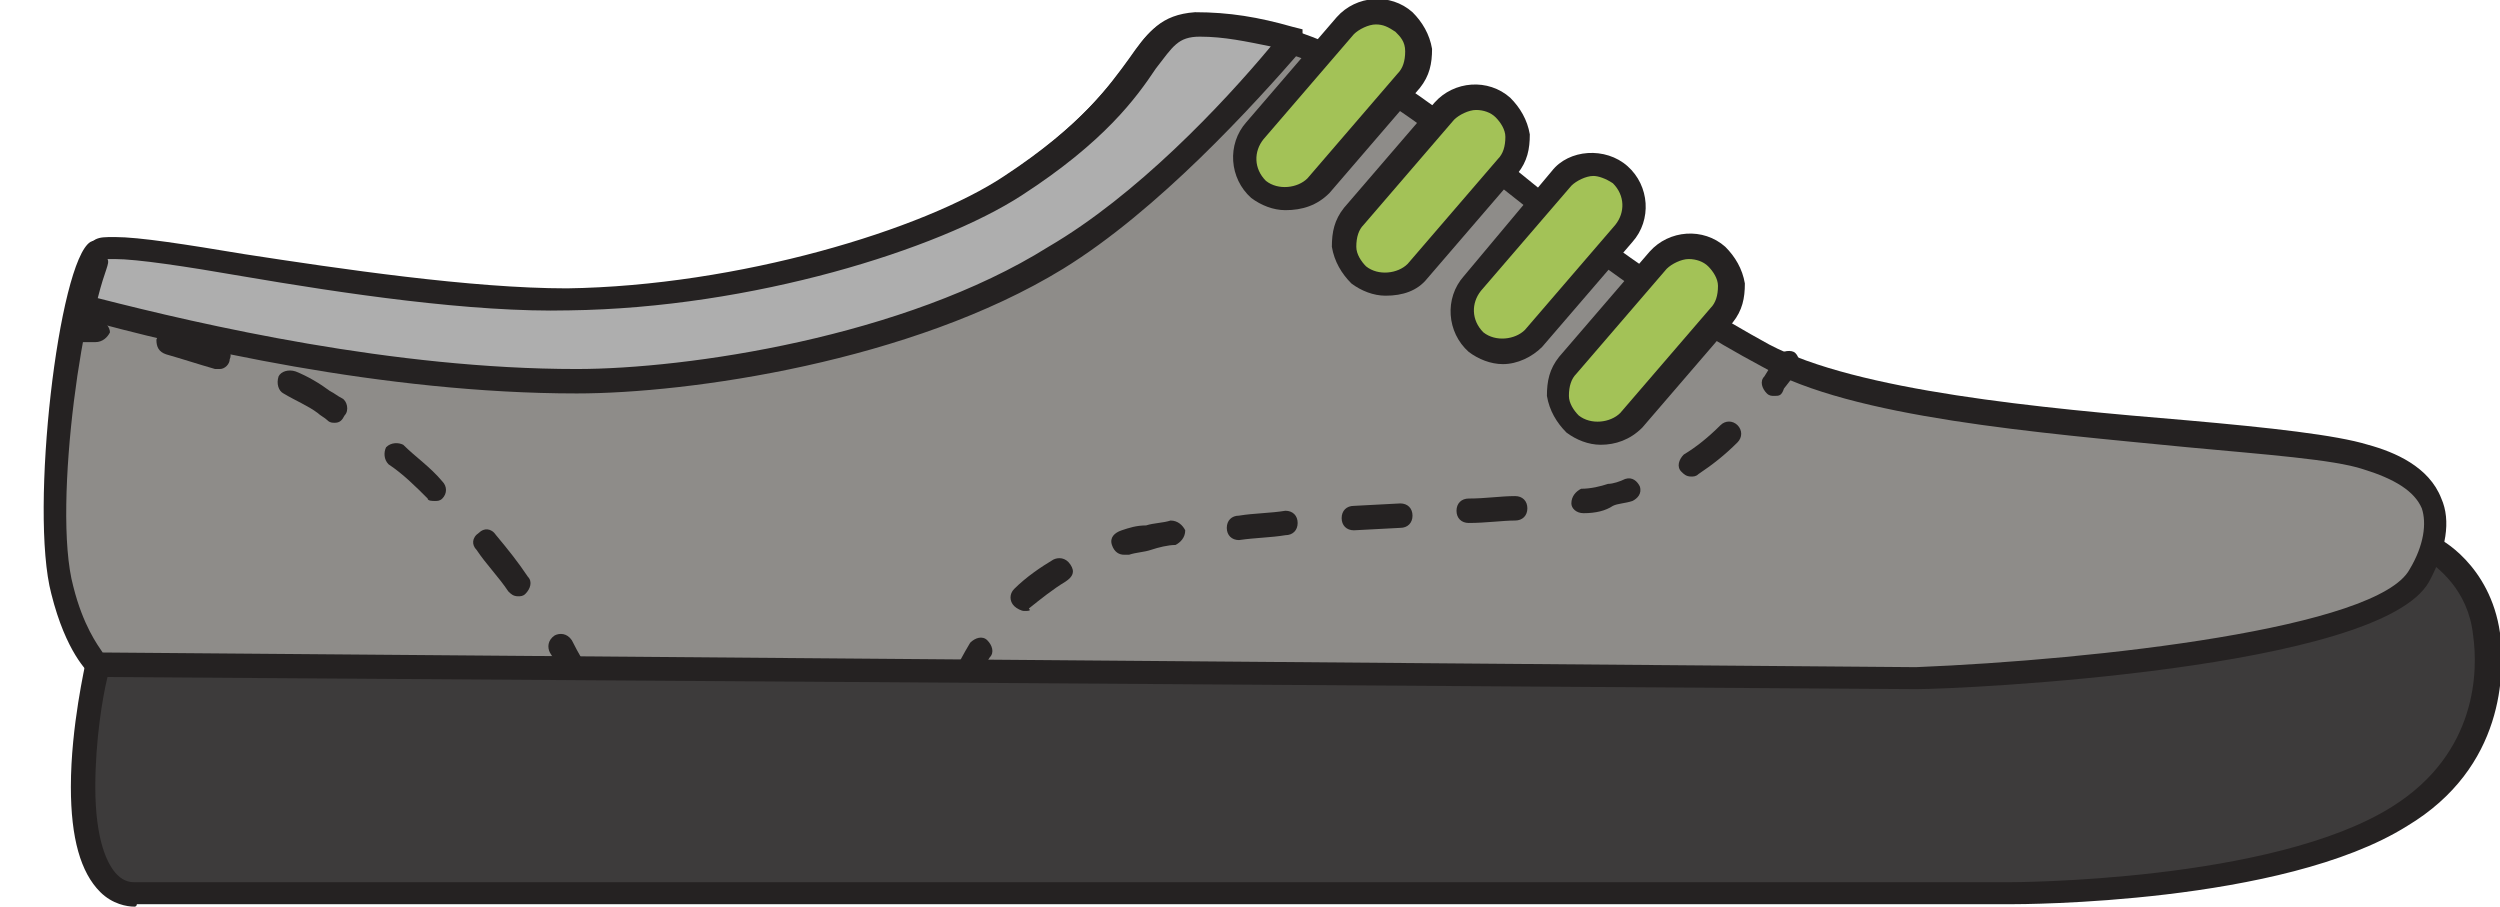 <?xml version="1.0" encoding="utf-8"?>
<!-- Generator: Adobe Illustrator 18.1.0, SVG Export Plug-In . SVG Version: 6.00 Build 0)  -->
<!DOCTYPE svg PUBLIC "-//W3C//DTD SVG 1.1//EN" "http://www.w3.org/Graphics/SVG/1.1/DTD/svg11.dtd">
<svg version="1.1" xmlns="http://www.w3.org/2000/svg" xmlns:xlink="http://www.w3.org/1999/xlink" x="0px" y="0px"
	 viewBox="0 0 102.3 37.1" enable-background="new 0 0 102.3 37.1" xml:space="preserve">
<g id="Слой_6" display="none">
	<rect id="XMLID_2_" x="-77.5" y="-146.3" display="inline" fill="#4891C2" width="1220.5" height="801.9"/>
</g>
<g id="Слой_5">
</g>
<g id="Слой_4">
</g>
<g id="Слой_2">
	<g>
		<g id="XMLID_4_">
			<path fill="#3D3B3B" d="M4,27.2c0,0-0.6,2.5-0.6,4.9c0,4.8,2.2,4.4,2.2,4.4h76.7c0,0,10.9,0,15.9-3.1c3.5-2.2,3.8-5.6,3.5-7.4
				c-0.3-2.5-2.3-3.5-2.3-3.5L4,27.2z"/>
			<path fill="#252222" d="M5.5,37.1c-0.3,0-0.9-0.1-1.4-0.6c-0.8-0.8-1.2-2.2-1.2-4.3c0-2.5,0.6-5,0.6-5.1l0.1-0.4l96-4.8l0.1,0.1
				c0.1,0,2.2,1.1,2.6,3.9c0.2,1.6,0.2,5.5-3.8,7.9C93.4,37,82.7,37,82.3,37H5.6C5.6,37,5.6,37.1,5.5,37.1z M4.4,27.7
				c-0.2,0.8-0.5,2.6-0.5,4.5c0,2.2,0.5,3.2,0.9,3.6c0.3,0.3,0.6,0.3,0.7,0.3v0.5l0-0.5l76.7,0c0.1,0,10.8,0,15.7-3.1
				c3.5-2.2,3.5-5.6,3.3-7c-0.2-1.9-1.5-2.8-1.9-3.1L4.4,27.7z"/>
		</g>
		<g id="XMLID_1_">
			<path fill="#8E8C89" d="M4,27.2c0,0-0.9-0.7-1.5-3C1.6,20.7,3,10.9,4,10.3s12.1,2.1,19.1,2c7-0.1,14.7-2.4,18.2-4.6
				c6.2-4,5.1-6.6,7.5-6.6c8.3,0,12.5,7.6,23.4,13.4c5.7,3,21,3,24.6,4.1c2.2,0.7,3.9,1.9,2.2,4.8c-1.9,3.5-20.6,4.3-20.6,4.3
				L4,27.2z"/>
			<path fill="#252222" d="M78.4,28.2L78.4,28.2L3.8,27.7l-0.1-0.1c-0.1-0.1-1-0.9-1.6-3.3C1.2,20.9,2.4,10.7,3.7,9.9
				c0.2-0.1,0.4-0.1,0.8-0.1c1,0,2.9,0.3,5.3,0.7c3.9,0.6,9.3,1.5,13.3,1.4c7-0.1,14.6-2.4,17.9-4.6c3.2-2.1,4.4-3.8,5.2-4.9
				c0.7-1,1.2-1.7,2.6-1.8c5.2,0,8.8,2.8,13.3,6.4c2.8,2.3,6.1,4.8,10.3,7.1c3.6,1.9,11.1,2.6,17.1,3.1c3.4,0.3,6.1,0.6,7.4,1
				c1.1,0.3,2.5,0.9,3,2.2c0.4,0.9,0.2,2.1-0.5,3.4C97.4,27.4,80.3,28.2,78.4,28.2L78.4,28.2z M4.2,26.7l74.2,0.6
				c7.4-0.3,18.9-1.6,20.2-4c0.6-1,0.7-1.9,0.5-2.5c-0.3-0.7-1.1-1.2-2.4-1.6c-1.2-0.4-4-0.6-7.2-0.9c-6.1-0.6-13.7-1.2-17.4-3.3
				c-4.3-2.3-7.6-4.9-10.5-7.2c-4.3-3.4-7.8-6.2-12.6-6.2c-0.9,0-1.1,0.4-1.8,1.3c-0.8,1.2-2.1,3-5.5,5.2c-3.4,2.2-11,4.6-18.4,4.7
				c-4,0.1-9.3-0.7-13.4-1.4c-2.3-0.4-4.3-0.7-5.2-0.7c-0.2,0-0.3,0-0.3,0C3.5,11.5,2.1,20.7,3,24C3.4,25.6,4,26.4,4.2,26.7z"/>
		</g>
		<g id="XMLID_3_">
			<path fill="#A3C257" d="M51.5,7.7L51.5,7.7c-0.7-0.6-0.8-1.7-0.2-2.4L55,1.1c0.6-0.7,1.7-0.8,2.4-0.2l0,0
				c0.7,0.6,0.8,1.7,0.2,2.4l-3.7,4.3C53.3,8.2,52.2,8.3,51.5,7.7z"/>
			<path fill="#252222" d="M52.6,8.6c-0.5,0-1-0.2-1.4-0.5c-0.9-0.8-1-2.2-0.2-3.1l3.7-4.3c0.8-0.9,2.2-1,3.1-0.2
				c0.4,0.4,0.7,0.9,0.8,1.5c0,0.6-0.1,1.1-0.5,1.6l-3.7,4.3C53.9,8.4,53.3,8.6,52.6,8.6z M56.3,1c-0.3,0-0.7,0.2-0.9,0.4l-3.7,4.3
				c-0.4,0.5-0.4,1.2,0.1,1.7c0.5,0.4,1.3,0.3,1.7-0.1l3.7-4.3c0.2-0.2,0.3-0.5,0.3-0.9s-0.2-0.6-0.4-0.8C56.8,1.1,56.6,1,56.3,1z"
				/>
		</g>
		<g id="XMLID_5_">
			<path fill="#A3C257" d="M55.6,11.2L55.6,11.2c-0.7-0.6-0.8-1.7-0.2-2.4l3.7-4.3c0.6-0.7,1.7-0.8,2.4-0.2l0,0
				c0.7,0.6,0.8,1.7,0.2,2.4L58,11.1C57.4,11.8,56.3,11.8,55.6,11.2z"/>
			<path fill="#252222" d="M56.7,12.1c-0.5,0-1-0.2-1.4-0.5c-0.4-0.4-0.7-0.9-0.8-1.5c0-0.6,0.1-1.1,0.5-1.6l3.7-4.3
				c0.8-0.9,2.2-1,3.1-0.2c0.4,0.4,0.7,0.9,0.8,1.5c0,0.6-0.1,1.1-0.5,1.6l-3.7,4.3C58,11.9,57.4,12.1,56.7,12.1z M60.4,4.5
				c-0.3,0-0.7,0.2-0.9,0.4l-3.7,4.3c-0.2,0.2-0.3,0.5-0.3,0.9c0,0.3,0.2,0.6,0.4,0.8c0.5,0.4,1.3,0.3,1.7-0.1l3.7-4.3
				c0.2-0.2,0.3-0.5,0.3-0.9c0-0.3-0.2-0.6-0.4-0.8C61,4.6,60.7,4.5,60.4,4.5z"/>
		</g>
		<g id="XMLID_6_">
			<path fill="#A3C257" d="M60.4,14L60.4,14c-0.7-0.6-0.8-1.7-0.2-2.4l3.7-4.3c0.6-0.7,1.7-0.8,2.4-0.2l0,0C67,7.7,67,8.8,66.4,9.5
				l-3.7,4.3C62.2,14.5,61.1,14.6,60.4,14z"/>
			<path fill="#252222" d="M61.5,14.9c-0.5,0-1-0.2-1.4-0.5c-0.9-0.8-1-2.2-0.2-3.1L63.5,7c0.7-0.9,2.2-1,3.1-0.2
				c0.9,0.8,1,2.2,0.2,3.1l-3.7,4.3C62.7,14.6,62.1,14.9,61.5,14.9z M65.2,7.2c-0.3,0-0.7,0.2-0.9,0.4l-3.7,4.3
				c-0.4,0.5-0.4,1.2,0.1,1.7c0.5,0.4,1.3,0.3,1.7-0.1l3.7-4.3c0.4-0.5,0.4-1.2-0.1-1.7C65.7,7.3,65.4,7.2,65.2,7.2z"/>
		</g>
		<g id="XMLID_7_">
			<path fill="#A3C257" d="M64.4,17.3L64.4,17.3c-0.7-0.6-0.8-1.7-0.2-2.4l3.7-4.3c0.6-0.7,1.7-0.8,2.4-0.2v0
				c0.7,0.6,0.8,1.7,0.2,2.4l-3.7,4.3C66.1,17.9,65.1,17.9,64.4,17.3z"/>
			<path fill="#252222" d="M65.5,18.2c-0.5,0-1-0.2-1.4-0.5c-0.4-0.4-0.7-0.9-0.8-1.5c0-0.6,0.1-1.1,0.5-1.6l3.7-4.3
				c0.8-0.9,2.2-1,3.1-0.2c0.4,0.4,0.7,0.9,0.8,1.5c0,0.6-0.1,1.1-0.5,1.6l-3.7,4.3C66.7,18,66.1,18.2,65.5,18.2z M69.1,10.6
				c-0.3,0-0.7,0.2-0.9,0.4l-3.7,4.3c-0.2,0.2-0.3,0.5-0.3,0.9c0,0.3,0.2,0.6,0.4,0.8c0.5,0.4,1.3,0.3,1.7-0.1l3.7-4.3
				c0.2-0.2,0.3-0.5,0.3-0.9c0-0.3-0.2-0.6-0.4-0.8C69.7,10.7,69.4,10.6,69.1,10.6z"/>
		</g>
		<g id="XMLID_8_">
			<g id="XMLID_58_">
				<path fill="#252222" d="M23.4,27.8c-0.2,0-0.4-0.1-0.4-0.3c0,0-0.2-0.3-0.5-0.8c-0.1-0.2-0.1-0.5,0.2-0.7
					c0.2-0.1,0.5-0.1,0.7,0.2c0.3,0.6,0.5,0.9,0.5,0.9c0.1,0.2,0,0.5-0.2,0.7C23.5,27.8,23.5,27.8,23.4,27.8z"/>
			</g>
			<g id="XMLID_57_">
				<path fill="#252222" d="M21.2,24.4c-0.2,0-0.3-0.1-0.4-0.2c-0.4-0.6-0.9-1.1-1.3-1.7c-0.2-0.2-0.2-0.5,0.1-0.7
					c0.2-0.2,0.5-0.2,0.7,0.1c0.5,0.6,0.9,1.1,1.3,1.7c0.2,0.2,0.1,0.5-0.1,0.7C21.4,24.4,21.3,24.4,21.2,24.4z M17.8,20.5
					c-0.1,0-0.3,0-0.3-0.1c-0.5-0.5-1-1-1.6-1.4c-0.2-0.2-0.2-0.5-0.1-0.7c0.2-0.2,0.5-0.2,0.7-0.1c0.5,0.5,1.1,0.9,1.6,1.5
					c0.2,0.2,0.2,0.5,0,0.7C18,20.5,17.9,20.5,17.8,20.5z M13.7,17.3c-0.1,0-0.2,0-0.3-0.1c-0.1-0.1-0.3-0.2-0.4-0.3
					c-0.4-0.3-0.9-0.5-1.4-0.8c-0.2-0.1-0.3-0.4-0.2-0.7c0.1-0.2,0.4-0.3,0.7-0.2c0.5,0.2,1,0.5,1.4,0.8c0.2,0.1,0.3,0.2,0.5,0.3
					c0.2,0.1,0.3,0.5,0.1,0.7C14,17.2,13.9,17.3,13.7,17.3z M9,15.1c-0.1,0-0.1,0-0.2,0c-0.7-0.2-1.3-0.4-2-0.6
					c-0.3-0.1-0.4-0.3-0.4-0.6c0.1-0.3,0.3-0.4,0.6-0.4c0.7,0.2,1.4,0.4,2.1,0.6c0.3,0.1,0.4,0.4,0.3,0.6C9.4,14.9,9.2,15.1,9,15.1z
					"/>
			</g>
			<g id="XMLID_56_">
				<path fill="#252222" d="M3.9,14C3.9,14,3.9,14,3.9,14C3.3,14,3,14,3,14c-0.3,0-0.5-0.2-0.5-0.5S2.7,13,3,13c0,0,0.4,0,1,0.1
					c0.3,0,0.5,0.3,0.5,0.5C4.4,13.8,4.2,14,3.9,14z"/>
			</g>
		</g>
		<g id="XMLID_10_">
			<g id="XMLID_156_">
				<path fill="#252222" d="M39.6,27.9c-0.1,0-0.1,0-0.2,0c-0.2-0.1-0.4-0.4-0.2-0.7c0,0,0.2-0.4,0.5-0.9c0.2-0.2,0.5-0.3,0.7-0.1
					c0.2,0.2,0.3,0.5,0.1,0.7c-0.3,0.5-0.5,0.8-0.5,0.8C40,27.8,39.8,27.9,39.6,27.9z"/>
			</g>
			<g id="XMLID_155_">
				<path fill="#252222" d="M41.9,25c-0.1,0-0.3-0.1-0.4-0.2c-0.2-0.2-0.2-0.5,0-0.7c0.5-0.5,1.1-0.9,1.6-1.2
					c0.2-0.1,0.5-0.1,0.7,0.2s0.1,0.5-0.2,0.7c-0.5,0.3-1,0.7-1.5,1.1C42.2,25,42.1,25,41.9,25z M46,22.7c-0.2,0-0.4-0.1-0.5-0.4
					c-0.1-0.3,0.1-0.5,0.4-0.6c0.3-0.1,0.6-0.2,1-0.2c0.3-0.1,0.7-0.1,1-0.2c0.3,0,0.5,0.2,0.6,0.4c0,0.3-0.2,0.5-0.4,0.6
					c-0.3,0-0.7,0.1-1,0.2c-0.3,0.1-0.6,0.1-0.9,0.2C46.1,22.7,46.1,22.7,46,22.7z M50.7,22.1c-0.3,0-0.5-0.2-0.5-0.5
					c0-0.3,0.2-0.5,0.5-0.5c0.6-0.1,1.3-0.1,1.9-0.2c0.3,0,0.5,0.2,0.5,0.5s-0.2,0.5-0.5,0.5C52,22,51.4,22,50.7,22.1
					C50.7,22.1,50.7,22.1,50.7,22.1z M55.4,21.7c-0.3,0-0.5-0.2-0.5-0.5c0-0.3,0.2-0.5,0.5-0.5l1.9-0.1c0.3,0,0.5,0.2,0.5,0.5
					c0,0.3-0.2,0.5-0.5,0.5L55.4,21.7C55.4,21.7,55.4,21.7,55.4,21.7z M60.1,21.4c-0.3,0-0.5-0.2-0.5-0.5c0-0.3,0.2-0.5,0.5-0.5
					c0.7,0,1.3-0.1,1.9-0.1c0.3,0,0.5,0.2,0.5,0.5c0,0.3-0.2,0.5-0.5,0.5C61.5,21.3,60.8,21.4,60.1,21.4
					C60.1,21.4,60.1,21.4,60.1,21.4z M64.8,21c-0.3,0-0.5-0.2-0.5-0.4c0-0.3,0.2-0.5,0.4-0.6c0.4,0,0.8-0.1,1.1-0.2
					c0.2,0,0.5-0.1,0.7-0.2c0.3-0.1,0.5,0.1,0.6,0.3c0.1,0.3-0.1,0.5-0.3,0.6c-0.3,0.1-0.6,0.1-0.8,0.2C65.7,20.9,65.3,21,64.8,21
					C64.9,21,64.8,21,64.8,21z M69.2,19.5c-0.2,0-0.3-0.1-0.4-0.2c-0.2-0.2-0.1-0.5,0.1-0.7c0.5-0.3,1-0.7,1.5-1.2
					c0.2-0.2,0.5-0.2,0.7,0c0.2,0.2,0.2,0.5,0,0.7c-0.5,0.5-1,0.9-1.6,1.3C69.4,19.5,69.3,19.5,69.2,19.5z"/>
			</g>
			<g id="XMLID_154_">
				<path fill="#252222" d="M72.6,16.2c-0.1,0-0.2,0-0.3-0.1c-0.2-0.2-0.3-0.5-0.1-0.7c0.3-0.5,0.5-0.8,0.5-0.8
					c0.1-0.2,0.5-0.3,0.7-0.2c0.2,0.1,0.3,0.5,0.2,0.7c0,0-0.2,0.3-0.6,0.8C72.9,16.2,72.8,16.2,72.6,16.2z"/>
			</g>
		</g>
		<g id="XMLID_9_">
			<path fill="none" stroke="#252222" stroke-miterlimit="10" d="M0,11.6"/>
		</g>
		<g id="XMLID_11_">
			<g id="XMLID_16_">
				<path fill="#AEAEAE" d="M43.2,10.6c4-2.4,7.9-6.8,9.7-8.9v0c-1.2-0.4-2.4-0.6-3.8-0.6c-2.5,0-1.4,2.6-7.5,6.6
					c-3.5,2.3-11.2,4.5-18.2,4.6c-7,0.1-18.2-2.5-19.1-2c-0.3,0.2-0.6,1-0.8,2.2c4.3,1.2,12.4,3.1,20.2,3.1
					C28.5,15.6,37.3,14.2,43.2,10.6z"/>
				<path fill="#252222" d="M23.6,16.1c-7.9,0-16.1-1.9-20.4-3.1l-0.5-0.1l0.1-0.5c0.4-2,0.8-2.4,1.1-2.6c0.2-0.1,0.4-0.1,0.8-0.1
					c1,0,2.9,0.3,5.3,0.7c3.9,0.6,9.3,1.4,13.2,1.4c7-0.1,14.6-2.4,17.9-4.6c3.2-2.1,4.4-3.8,5.2-4.9c0.7-1,1.2-1.7,2.6-1.8
					c1.4,0,2.6,0.2,4,0.6l0.4,0.1v0.6L53.3,2c-2,2.3-5.9,6.6-9.8,9C37.3,14.8,28.2,16.1,23.6,16.1z M4,12.2
					c4.3,1.1,12.1,2.9,19.6,2.9c4.5,0,13.4-1.3,19.3-5C46.5,8,50,4.3,52,1.9c-1-0.2-1.9-0.4-2.9-0.4c-0.9,0-1.1,0.4-1.8,1.3
					c-0.8,1.2-2.1,3-5.5,5.2c-3.4,2.2-11,4.6-18.5,4.7c-4,0.1-9.3-0.7-13.4-1.4c-2.3-0.4-4.3-0.7-5.2-0.7c-0.2,0-0.3,0-0.3,0
					C4.5,10.8,4.3,11,4,12.2z"/>
			</g>
		</g>
	</g>
</g>
<g id="Слой_7" display="none">
</g>
<g id="Слой_8">
</g>
</svg>
